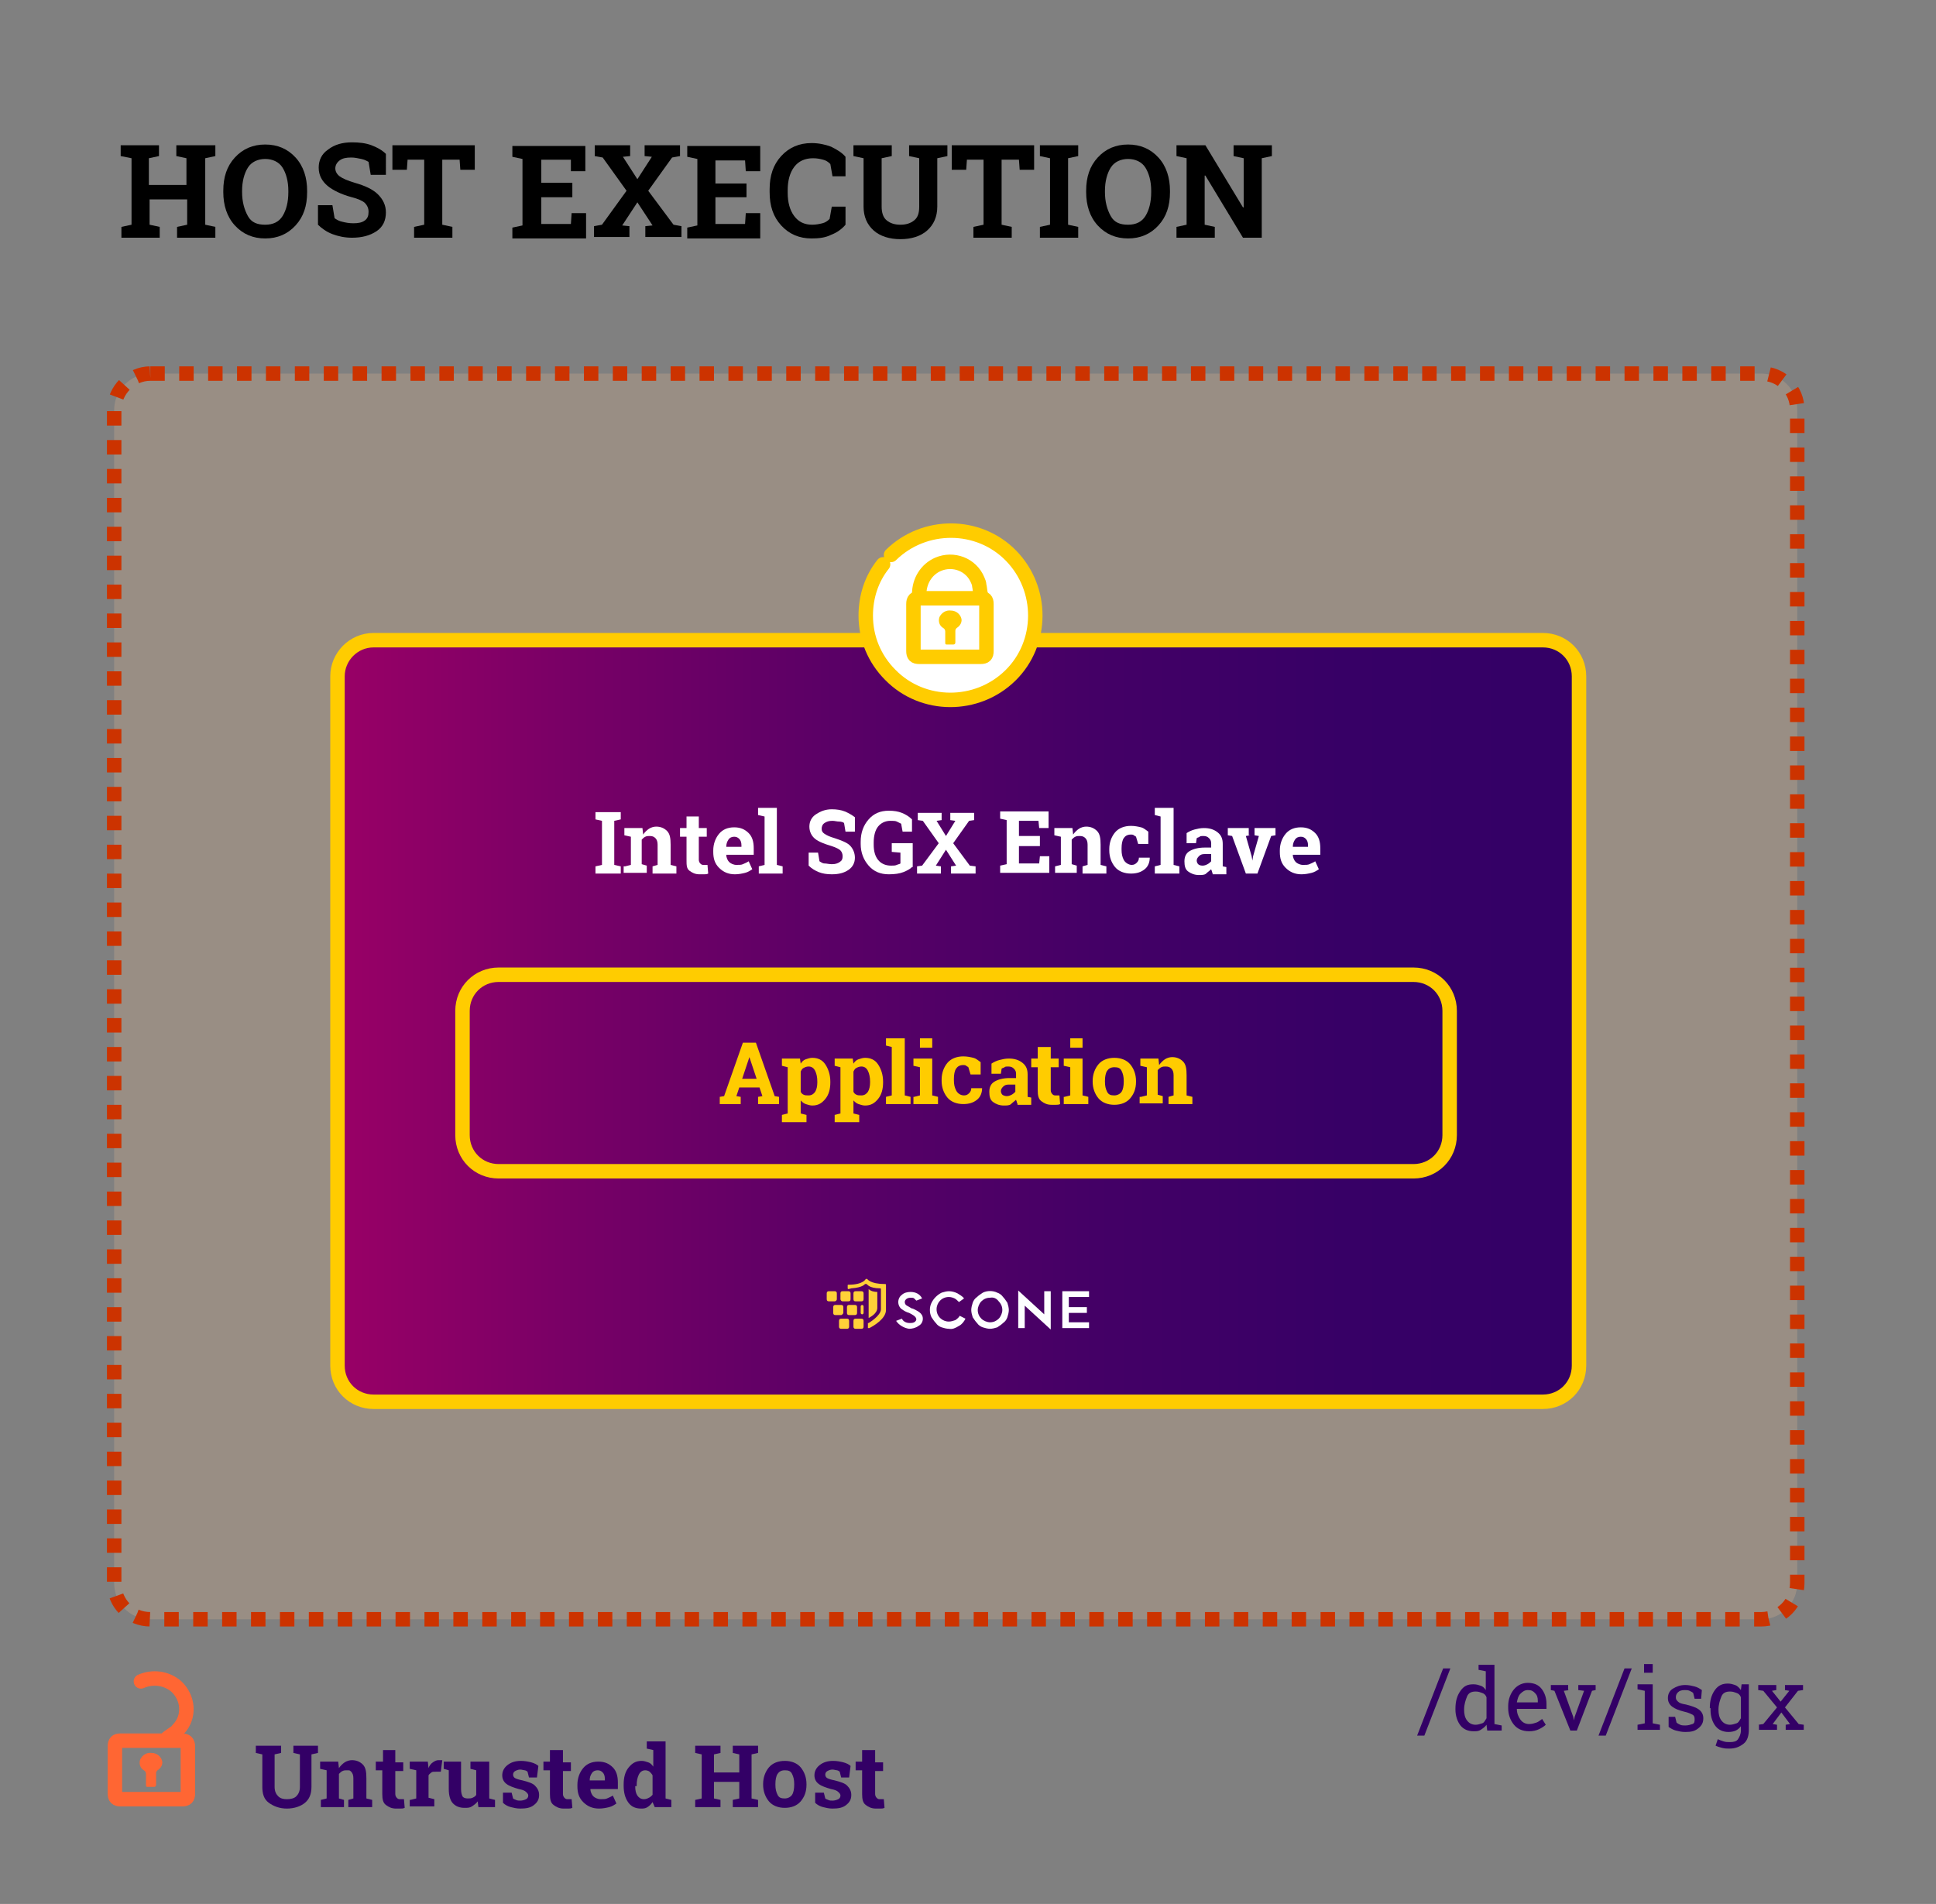 <?xml version="1.0" encoding="utf-8"?>
<!-- Generator: Adobe Illustrator 24.0.0, SVG Export Plug-In . SVG Version: 6.00 Build 0)  -->
<svg version="1.1" id="Ebene_1" xmlns="http://www.w3.org/2000/svg" xmlns:xlink="http://www.w3.org/1999/xlink" x="0px" y="0px"
	 viewBox="0 0 267.9 263.5" style="enable-background:new 0 0 267.9 263.5;" xml:space="preserve">
<rect x="0" y="0" width="267.9" height="263.5" fill="#808080" stroke="none"/>
<style type="text/css">
	.st0{opacity:0.2;fill:#FFCC99;enable-background:new    ;}
	.st1{fill:url(#SVGID_1_);}
	.st2{fill:none;stroke:#FFCC00;stroke-width:2;stroke-miterlimit:10;}
	.st3{fill:none;stroke:#FFCC00;stroke-width:2;stroke-linecap:round;stroke-linejoin:round;}
	.st4{enable-background:new    ;}
	.st5{fill:#FFCC00;}
	.st6{fill:#FFFFFF;stroke:#FFCC00;stroke-width:2;stroke-linecap:round;stroke-linejoin:round;}
	.st7{clip-path:url(#SVGID_3_);}
	.st8{clip-path:url(#SVGID_5_);}
	.st9{fill:#FFD138;}
	.st10{fill:#FDFEFF;}
	.st11{fill:#FFFFFF;}
	.st12{fill:#330066;}
	.st13{fill:none;stroke:#CC3300;stroke-width:2;stroke-miterlimit:10;stroke-dasharray:2,2;}
	.st14{fill:none;stroke:#FF6633;stroke-width:2;stroke-linecap:round;stroke-linejoin:round;}
	.st15{fill:#FF6633;}
</style>
<g id="Ebene_2_1_">
	<path class="st0" d="M20.8,51.7h222.9c2.8,0,5,2.2,5,5v162.4c0,2.8-2.2,5-5,5H20.8c-2.8,0-5-2.2-5-5V56.7
		C15.8,54,18.1,51.7,20.8,51.7z"/>
	
		<linearGradient id="SVGID_1_" gradientUnits="userSpaceOnUse" x1="46.69" y1="122.003" x2="218.48" y2="122.003" gradientTransform="matrix(1 0 0 -1 0 263.323)">
		<stop  offset="0" style="stop-color:#990066"/>
		<stop  offset="0.19" style="stop-color:#780066"/>
		<stop  offset="0.4" style="stop-color:#5A0066"/>
		<stop  offset="0.61" style="stop-color:#440066"/>
		<stop  offset="0.81" style="stop-color:#370066"/>
		<stop  offset="1" style="stop-color:#330066"/>
	</linearGradient>
	<path class="st1" d="M51.7,88.6h161.8c2.8,0,5,2.2,5,5V189c0,2.8-2.2,5-5,5H51.7c-2.8,0-5-2.2-5-5V93.6
		C46.7,90.9,48.9,88.6,51.7,88.6z"/>
	<path class="st2" d="M51.7,88.6h161.8c2.8,0,5,2.2,5,5V189c0,2.8-2.2,5-5,5H51.7c-2.8,0-5-2.2-5-5V93.6
		C46.7,90.9,48.9,88.6,51.7,88.6z"/>
	<path class="st3" d="M69,134.9h126.6c2.8,0,5,2.2,5,5v17.2c0,2.8-2.2,5-5,5H69c-2.8,0-5-2.2-5-5v-17.2
		C64,137.1,66.2,134.9,69,134.9z"/>
	<g class="st4">
		<path class="st5" d="M99.6,151.8l0.6-0.1l2.6-7.4h1.8l2.6,7.4l0.6,0.1v1h-2.9v-1l0.6-0.1l-0.4-1.2h-2.8l-0.4,1.2l0.6,0.1v1h-2.9
			V151.8z M102.7,149.3h2l-1-3h0L102.7,149.3z"/>
		<path class="st5" d="M108.2,147.5v-1h2.5l0.1,0.7c0.2-0.3,0.4-0.5,0.7-0.6s0.6-0.2,0.9-0.2c0.8,0,1.4,0.3,1.8,0.9s0.7,1.4,0.7,2.4
			v0.1c0,0.9-0.2,1.7-0.7,2.3s-1,0.9-1.8,0.9c-0.3,0-0.6-0.1-0.9-0.2s-0.5-0.3-0.7-0.5v1.8l0.8,0.2v1h-3.4v-1l0.8-0.2v-6.4
			L108.2,147.5z M113.1,149.7c0-0.6-0.1-1.1-0.3-1.5s-0.5-0.6-0.9-0.6c-0.3,0-0.5,0.1-0.7,0.2s-0.3,0.3-0.4,0.5v2.8
			c0.1,0.2,0.2,0.3,0.4,0.4s0.4,0.1,0.7,0.1c0.4,0,0.7-0.2,0.9-0.5s0.3-0.8,0.3-1.3V149.7z"/>
	</g>
	<g class="st4">
		<path class="st5" d="M115.5,147.5v-1h2.5l0.1,0.7c0.2-0.3,0.4-0.5,0.7-0.6s0.6-0.2,0.9-0.2c0.8,0,1.4,0.3,1.8,0.9s0.7,1.4,0.7,2.4
			v0.1c0,0.9-0.2,1.7-0.7,2.3s-1,0.9-1.8,0.9c-0.3,0-0.6-0.1-0.9-0.2s-0.5-0.3-0.7-0.5v1.8l0.8,0.2v1h-3.4v-1l0.8-0.2v-6.4
			L115.5,147.5z M120.4,149.7c0-0.6-0.1-1.1-0.3-1.5s-0.5-0.6-0.9-0.6c-0.3,0-0.5,0.1-0.7,0.2s-0.3,0.3-0.4,0.5v2.8
			c0.1,0.2,0.2,0.3,0.4,0.4s0.4,0.1,0.7,0.1c0.4,0,0.7-0.2,0.9-0.5s0.3-0.8,0.3-1.3V149.7z"/>
	</g>
	<g class="st4">
		<path class="st5" d="M122.6,144.7v-1h2.6v7.9l0.8,0.2v1h-3.4v-1l0.8-0.2v-6.7L122.6,144.7z"/>
		<path class="st5" d="M126.5,151.8l0.8-0.2v-3.9l-0.9-0.2v-1h2.6v5.1l0.8,0.2v1h-3.4V151.8z M129,145h-1.7v-1.3h1.7V145z"/>
		<path class="st5" d="M133.4,151.6c0.3,0,0.5-0.1,0.7-0.3s0.3-0.4,0.3-0.7h1.5l0,0c0,0.6-0.2,1.2-0.7,1.6s-1.1,0.6-1.9,0.6
			c-0.9,0-1.7-0.3-2.2-0.9s-0.8-1.4-0.8-2.3v-0.2c0-0.9,0.3-1.7,0.8-2.3s1.3-0.9,2.2-0.9c0.5,0,1,0.1,1.4,0.2s0.7,0.4,1,0.6l0,1.7
			h-1.4l-0.3-1c-0.1-0.1-0.2-0.1-0.3-0.2s-0.3-0.1-0.4-0.1c-0.5,0-0.8,0.2-1,0.5s-0.3,0.8-0.3,1.4v0.2c0,0.6,0.1,1,0.3,1.4
			S132.9,151.6,133.4,151.6z"/>
	</g>
	<g class="st4">
		<path class="st5" d="M140.8,152.8c0-0.1-0.1-0.2-0.1-0.3s-0.1-0.2-0.1-0.3c-0.2,0.2-0.5,0.4-0.7,0.6s-0.6,0.2-1,0.2
			c-0.6,0-1.1-0.2-1.5-0.5s-0.5-0.8-0.5-1.4c0-0.6,0.2-1.1,0.7-1.4s1.2-0.5,2.1-0.5h0.9v-0.6c0-0.3-0.1-0.5-0.3-0.7
			s-0.4-0.3-0.8-0.3c-0.2,0-0.4,0-0.5,0.1s-0.3,0.1-0.4,0.2l-0.1,0.7h-1.3l0-1.4c0.3-0.2,0.7-0.4,1.1-0.5s0.8-0.2,1.3-0.2
			c0.8,0,1.4,0.2,1.9,0.6s0.7,0.9,0.7,1.6v2.6c0,0.1,0,0.2,0,0.3s0,0.2,0,0.2l0.5,0.1v1H140.8z M139.3,151.7c0.3,0,0.5-0.1,0.7-0.2
			s0.4-0.3,0.5-0.4v-1h-0.9c-0.4,0-0.6,0.1-0.8,0.3s-0.3,0.4-0.3,0.6c0,0.2,0.1,0.4,0.2,0.5S139.1,151.7,139.3,151.7z"/>
	</g>
	<g class="st4">
		<path class="st5" d="M145.4,144.9v1.6h1.1v1.2h-1.1v3.2c0,0.2,0.1,0.4,0.2,0.5s0.2,0.2,0.4,0.2c0.1,0,0.2,0,0.3,0s0.2,0,0.3,0
			l0.1,1.2c-0.2,0.1-0.4,0.1-0.6,0.1s-0.4,0-0.6,0c-0.6,0-1-0.2-1.4-0.5s-0.5-0.8-0.5-1.5v-3.2h-0.9v-1.2h0.9v-1.6H145.4z"/>
		<path class="st5" d="M147.3,151.8l0.8-0.2v-3.9l-0.9-0.2v-1h2.6v5.1l0.8,0.2v1h-3.4V151.8z M149.8,145h-1.7v-1.3h1.7V145z"/>
		<path class="st5" d="M151.2,149.6c0-0.9,0.3-1.7,0.8-2.3s1.3-0.9,2.2-0.9c0.9,0,1.7,0.3,2.2,0.9s0.8,1.4,0.8,2.3v0.1
			c0,1-0.3,1.7-0.8,2.3s-1.3,0.9-2.2,0.9c-0.9,0-1.7-0.3-2.2-0.9s-0.8-1.4-0.8-2.3V149.6z M152.9,149.7c0,0.6,0.1,1,0.3,1.4
			s0.5,0.5,1,0.5c0.4,0,0.8-0.2,1-0.5s0.3-0.8,0.3-1.4v-0.1c0-0.6-0.1-1-0.3-1.4s-0.5-0.5-1-0.5s-0.8,0.2-1,0.5s-0.3,0.8-0.3,1.4
			V149.7z"/>
		<path class="st5" d="M157.9,151.8l0.8-0.2v-3.9l-0.9-0.2v-1h2.5l0.1,0.9c0.2-0.3,0.5-0.6,0.8-0.8s0.7-0.3,1-0.3
			c0.6,0,1.1,0.2,1.5,0.6s0.5,1,0.5,1.9v2.8l0.8,0.2v1h-3.3v-1l0.7-0.2v-2.8c0-0.4-0.1-0.7-0.3-0.9s-0.4-0.3-0.8-0.3
			c-0.2,0-0.4,0-0.6,0.1s-0.3,0.2-0.5,0.4v3.4l0.7,0.2v1h-3.2V151.8z"/>
	</g>
	<path class="st6" d="M123.3,76.8c4.6-4.5,12.1-4.5,16.6,0.1s4.5,12.1-0.1,16.6c-4.6,4.5-12.1,4.5-16.6-0.1
		c-2.2-2.2-3.4-5.1-3.4-8.2c0-2.6,0.8-5.1,2.4-7.1"/>
	<path class="st3" d="M131.5,90.9h-4.3c-0.6,0-0.8-0.2-0.8-0.8v-6.5c0-0.6,0.2-0.8,0.8-0.8h8.5c0.6,0,0.8,0.2,0.8,0.8v6.5
		c0,0.6-0.2,0.8-0.8,0.8C134.3,90.9,132.9,90.9,131.5,90.9z"/>
	<path class="st3" d="M127.2,82.2c0-1.8,1-3.4,2.6-4.1c2.1-0.9,4.6,0,5.5,2.2c0.1,0.2,0.2,0.5,0.2,0.7c0.1,0.4,0.1,0.8,0.2,1.2"/>
	<path class="st5" d="M130.8,88.1L130.8,88.1V89c0,0.2,0.1,0.2,0.3,0.2h0.8c0.2,0,0.3-0.1,0.3-0.3v-1.6c0-0.2,0.1-0.3,0.2-0.4
		c0.5-0.3,0.8-0.9,0.6-1.4c-0.2-0.6-0.8-1-1.4-1c-0.7-0.1-1.3,0.3-1.6,0.9c-0.2,0.6,0,1.2,0.5,1.5c0.2,0.1,0.3,0.3,0.3,0.5
		C130.8,87.6,130.8,87.9,130.8,88.1z"/>
	<g id="Scone_logo_white">
		<g>
			<defs>
				<rect id="SVGID_2_" x="114.4" y="176.9" width="36.3" height="7.1"/>
			</defs>
			<clipPath id="SVGID_3_">
				<use xlink:href="#SVGID_2_"  style="overflow:visible;"/>
			</clipPath>
			<g class="st7">
				<g>
					<defs>
						<rect id="SVGID_4_" x="114.4" y="176.9" width="36.3" height="7.1"/>
					</defs>
					<clipPath id="SVGID_5_">
						<use xlink:href="#SVGID_4_"  style="overflow:visible;"/>
					</clipPath>
					<g class="st8">
						<path class="st9" d="M119.2,178.7h-0.8c-0.2,0-0.3,0.1-0.3,0.3v0.8c0,0.2,0.1,0.3,0.3,0.3h0.8c0.2,0,0.3-0.1,0.3-0.3V179
							C119.5,178.8,119.4,178.7,119.2,178.7 M116.6,180.1h0.8c0.2,0,0.3-0.1,0.3-0.3V179c0-0.2-0.1-0.3-0.3-0.3h-0.8
							c-0.2,0-0.3,0.1-0.3,0.3v0.8C116.3,179.9,116.4,180.1,116.6,180.1 M115.8,179.8V179c0-0.2-0.1-0.3-0.3-0.3c0,0,0,0,0,0h-0.8
							c-0.2,0-0.3,0.1-0.3,0.3v0.8c0,0.2,0.1,0.3,0.3,0.3h0.8C115.6,180.1,115.8,180,115.8,179.8
							C115.8,179.8,115.8,179.8,115.8,179.8 M119.3,180.6c-0.1,0-0.2,0.1-0.2,0.2v0.9c0,0.1,0.1,0.2,0.2,0.2c0.1,0,0.2-0.1,0.2-0.2
							v-0.9C119.5,180.7,119.4,180.6,119.3,180.6C119.3,180.6,119.3,180.6,119.3,180.6 M117.2,180.9v0.8c0,0.2,0.1,0.3,0.3,0.3h0.8
							c0.2,0,0.3-0.1,0.3-0.3c0,0,0,0,0,0v-0.8c0-0.2-0.1-0.3-0.3-0.3c0,0,0,0,0,0h-0.8C117.3,180.6,117.2,180.7,117.2,180.9
							 M116.7,181.7v-0.8c0-0.2-0.1-0.3-0.3-0.3h-0.8c-0.2,0-0.3,0.1-0.3,0.3v0.8c0,0.2,0.1,0.3,0.3,0.3h0.8
							C116.5,182,116.7,181.8,116.7,181.7 M119.2,182.5h-0.8c-0.2,0-0.3,0.1-0.3,0.3v0.8c0,0.2,0.1,0.3,0.3,0.3h0.8
							c0.2,0,0.3-0.1,0.3-0.3v-0.8C119.5,182.6,119.4,182.5,119.2,182.5 M117.2,182.5h-0.8c-0.2,0-0.3,0.1-0.3,0.3v0.8
							c0,0.2,0.1,0.3,0.3,0.3h0.8c0.2,0,0.3-0.1,0.3-0.3v-0.8C117.5,182.6,117.4,182.5,117.2,182.5"/>
						<path class="st9" d="M120.2,178.4c0.3,0.3,0.8,0.4,1.2,0.4c0,0,0,0,0,0.1v2.1c0,0.8-1,1.3-1.2,1.4l0,0L120.2,178.4
							L120.2,178.4"/>
						<path class="st9" d="M117.8,178.3c1.6-0.1,1.9-0.6,1.9-0.6c0,0,0.1,0,0.1,0c0,0,0,0,0.1,0s0.3,0.6,1.9,0.6c0,0,0.1,0,0.1,0.1
							v2.8c0,0.9-1.7,1.9-1.7,1.9l-0.1,0v0.7c0,0,0.1,0,0.2,0c0.6-0.3,2.3-1.3,2.3-2.5v-3.5c0-0.1-0.1-0.1-0.2-0.1
							c-2,0-2.4-0.7-2.4-0.7s-0.1,0-0.1,0s-0.1,0-0.1,0s-0.3,0.8-2.4,0.8c-0.1,0-0.1,0-0.1,0.1v0.4c0,0,0,0.1,0.1,0.1
							S117.8,178.3,117.8,178.3"/>
						<path class="st10" d="M124,182.8l0.8-0.3c0.2,0.4,0.6,0.6,1.1,0.6c0.2,0,0.4,0,0.6-0.1c0.2-0.1,0.3-0.3,0.3-0.4
							c0-0.4-0.6-0.7-1-0.9l0,0c-0.4-0.1-0.7-0.3-1-0.5c-0.3-0.2-0.5-0.6-0.5-1c0-0.4,0.2-0.8,0.5-1c0.3-0.3,0.8-0.4,1.2-0.4
							c0.7,0,1.3,0.3,1.6,0.9l-0.8,0.3c-0.1-0.1-0.2-0.2-0.3-0.3c-0.1-0.1-0.3-0.1-0.5-0.1c-0.5,0-0.8,0.3-0.8,0.6
							c0,0.2,0.1,0.4,0.3,0.5c0.2,0.1,0.5,0.3,0.7,0.4h0.1c0.6,0.3,1.4,0.6,1.4,1.4c0,0.4-0.2,0.8-0.6,1c-0.4,0.3-0.9,0.4-1.3,0.4
							C125.1,183.8,124.4,183.4,124,182.8"/>
						<path class="st10" d="M131.3,183.9c-0.3,0-0.7-0.1-1-0.2c-0.3-0.1-0.6-0.3-0.8-0.6c-0.2-0.2-0.4-0.5-0.6-0.8
							c-0.3-0.6-0.3-1.4,0-2c0.3-0.6,0.8-1.1,1.4-1.4c0.3-0.1,0.7-0.2,1-0.2c0.4,0,0.8,0.1,1.2,0.3c0.3,0.2,0.7,0.4,0.9,0.7
							l-0.7,0.5c-0.2-0.2-0.4-0.4-0.6-0.5c-0.2-0.1-0.5-0.2-0.8-0.2c-1,0-1.7,0.8-1.7,1.7c0,1,0.8,1.7,1.7,1.7
							c0.3,0,0.6-0.1,0.9-0.2c0.3-0.2,0.5-0.4,0.6-0.6l0.8,0.4c-0.2,0.4-0.5,0.8-0.9,1C132.2,183.8,131.8,184,131.3,183.9"/>
						<path class="st10" d="M137,183.9c-0.3,0-0.7-0.1-1-0.2c-0.3-0.1-0.6-0.3-0.8-0.6c-0.2-0.2-0.4-0.5-0.6-0.8
							c-0.1-0.3-0.2-0.7-0.2-1c0-0.3,0.1-0.7,0.2-1c0.1-0.3,0.3-0.6,0.6-0.8c0.2-0.2,0.5-0.4,0.8-0.6c0.6-0.3,1.4-0.3,2,0
							c0.3,0.1,0.6,0.3,0.8,0.6c0.2,0.2,0.4,0.5,0.6,0.8c0.1,0.3,0.2,0.7,0.2,1c0,0.3-0.1,0.7-0.2,1c-0.1,0.3-0.3,0.6-0.6,0.8
							c-0.2,0.2-0.5,0.4-0.8,0.6C137.7,183.8,137.3,183.9,137,183.9 M137,179.6c-0.5,0-0.9,0.2-1.2,0.5c-0.3,0.3-0.5,0.8-0.5,1.2
							c0,0.5,0.2,0.9,0.5,1.2c0.3,0.3,0.8,0.5,1.2,0.5c0.5,0,0.9-0.2,1.2-0.5c0.3-0.3,0.5-0.8,0.5-1.2c0-0.5-0.2-0.9-0.5-1.2
							C137.9,179.7,137.5,179.5,137,179.6"/>
						<polygon class="st10" points="145.4,178.7 145.4,184 141.8,180.7 141.8,183.8 140.9,183.8 140.9,178.6 144.5,181.9 
							144.5,178.7 						"/>
						<polygon class="st10" points="147.9,179.5 147.9,180.9 150.4,180.9 150.4,181.7 147.9,181.7 147.9,183 150.8,183 150.8,183.8 
							147,183.8 147,178.7 150.8,178.7 150.8,179.5 147.9,179.5 						"/>
					</g>
				</g>
			</g>
		</g>
	</g>
	<g class="st4">
		<path class="st11" d="M82.4,113.4v-1h3.5v1l-0.9,0.2v6.1l0.9,0.2v1h-3.5v-1l0.9-0.2v-6.1L82.4,113.4z"/>
		<path class="st11" d="M86.5,119.9l0.8-0.2v-3.9l-0.9-0.2v-1h2.5l0.1,0.9c0.2-0.3,0.5-0.6,0.8-0.8s0.7-0.3,1-0.3
			c0.6,0,1.1,0.2,1.5,0.6s0.5,1,0.5,1.9v2.8l0.8,0.2v1h-3.3v-1l0.7-0.2v-2.8c0-0.4-0.1-0.7-0.3-0.9s-0.4-0.3-0.8-0.3
			c-0.2,0-0.4,0-0.6,0.1s-0.3,0.2-0.5,0.4v3.4l0.7,0.2v1h-3.2V119.9z"/>
		<path class="st11" d="M96.7,113v1.6h1.1v1.2h-1.1v3.2c0,0.2,0.1,0.4,0.2,0.5s0.2,0.2,0.4,0.2c0.1,0,0.2,0,0.3,0s0.2,0,0.3,0
			l0.1,1.2c-0.2,0.1-0.4,0.1-0.6,0.1s-0.4,0-0.6,0c-0.6,0-1-0.2-1.4-0.5S95,119.7,95,119v-3.2h-0.9v-1.2H95V113H96.7z"/>
		<path class="st11" d="M101.7,121c-0.9,0-1.6-0.3-2.2-0.9s-0.8-1.3-0.8-2.2v-0.2c0-0.9,0.3-1.7,0.8-2.3s1.2-0.9,2.1-0.9
			c0.9,0,1.5,0.3,2,0.8s0.7,1.2,0.7,2.1v0.9h-3.8l0,0c0,0.4,0.2,0.8,0.4,1s0.6,0.4,1,0.4c0.4,0,0.7,0,0.9-0.1s0.5-0.2,0.8-0.4
			l0.5,1.1c-0.3,0.2-0.6,0.4-1,0.5S102.2,121,101.7,121z M101.6,115.8c-0.3,0-0.6,0.1-0.8,0.4s-0.3,0.6-0.3,1l0,0h2.1V117
			c0-0.4-0.1-0.7-0.3-0.9S101.9,115.8,101.6,115.8z"/>
		<path class="st11" d="M104.9,112.8v-1h2.6v7.9l0.8,0.2v1H105v-1l0.8-0.2V113L104.9,112.8z"/>
		<path class="st11" d="M118.3,115.1H117l-0.2-1.2c-0.1-0.1-0.4-0.2-0.7-0.2s-0.6-0.1-0.9-0.1c-0.5,0-0.8,0.1-1.1,0.3
			s-0.4,0.5-0.4,0.8c0,0.3,0.1,0.5,0.4,0.7s0.7,0.4,1.4,0.6c0.9,0.3,1.7,0.6,2.1,1s0.7,1,0.7,1.7c0,0.7-0.3,1.3-0.9,1.7
			s-1.3,0.6-2.3,0.6c-0.7,0-1.3-0.1-1.8-0.3s-1-0.5-1.4-0.9V118h1.3l0.2,1.2c0.2,0.1,0.4,0.3,0.7,0.3s0.6,0.1,1,0.1
			c0.5,0,0.8-0.1,1.1-0.3s0.4-0.4,0.4-0.8c0-0.3-0.1-0.6-0.3-0.8s-0.6-0.4-1.2-0.6c-1-0.3-1.8-0.6-2.3-1s-0.8-1-0.8-1.7
			c0-0.7,0.3-1.3,0.9-1.7s1.3-0.7,2.2-0.7c0.7,0,1.3,0.1,1.8,0.3s1,0.5,1.4,0.8V115.1z"/>
		<path class="st11" d="M126.2,120c-0.3,0.3-0.7,0.5-1.2,0.7s-1.2,0.3-2,0.3c-1.2,0-2.1-0.4-2.8-1.2s-1.1-1.8-1.1-3v-0.3
			c0-1.3,0.4-2.3,1.1-3.1s1.6-1.2,2.8-1.2c0.7,0,1.3,0.1,1.8,0.3s1,0.5,1.4,0.9v1.7h-1.3l-0.2-1.1c-0.2-0.1-0.4-0.2-0.6-0.3
			s-0.5-0.1-0.9-0.1c-0.7,0-1.3,0.3-1.7,0.8s-0.6,1.3-0.6,2.2v0.3c0,0.9,0.2,1.6,0.6,2.1s1,0.8,1.8,0.8c0.3,0,0.6,0,0.8-0.1
			s0.4-0.1,0.5-0.2V118l-1.2-0.1v-1.2h2.9V120z"/>
		<path class="st11" d="M126.9,119.9l0.7-0.1l2.3-3.1l-2.2-3.1l-0.7-0.1v-1h3.3v1l-0.7,0.1l1.3,2.1l1.3-2.1l-0.7-0.1v-1h3.3v1
			l-0.7,0.1l-2.2,3.1l2.3,3.1l0.8,0.1v1h-3.4v-1l0.7-0.1l-1.4-2.2l-1.4,2.2l0.7,0.1v1h-3.3V119.9z"/>
		<path class="st11" d="M143.9,117.1H141v2.4h2.8l0.1-1h1.3v2.3h-6.8v-1l0.9-0.2v-6.1l-0.9-0.2v-1h0.9h5.8v2.3h-1.3l-0.1-1H141v2.1
			h2.9V117.1z"/>
	</g>
	<g class="st4">
		<path class="st11" d="M146,119.9l0.8-0.2v-3.9l-0.9-0.2v-1h2.5l0.1,0.9c0.2-0.3,0.5-0.6,0.8-0.8s0.7-0.3,1-0.3
			c0.6,0,1.1,0.2,1.5,0.6s0.5,1,0.5,1.9v2.8l0.8,0.2v1h-3.3v-1l0.7-0.2v-2.8c0-0.4-0.1-0.7-0.3-0.9s-0.4-0.3-0.8-0.3
			c-0.2,0-0.4,0-0.6,0.1s-0.3,0.2-0.5,0.4v3.4l0.7,0.2v1H146V119.9z"/>
	</g>
	<g class="st4">
		<path class="st11" d="M156.6,119.7c0.3,0,0.5-0.1,0.7-0.3s0.3-0.4,0.3-0.7h1.5l0,0c0,0.6-0.2,1.2-0.7,1.6s-1.1,0.6-1.9,0.6
			c-0.9,0-1.7-0.3-2.2-0.9s-0.8-1.4-0.8-2.3v-0.2c0-0.9,0.3-1.7,0.8-2.3s1.3-0.9,2.2-0.9c0.5,0,1,0.1,1.4,0.2s0.7,0.4,1,0.6l0,1.7
			h-1.4l-0.3-1c-0.1-0.1-0.2-0.1-0.3-0.2s-0.3-0.1-0.4-0.1c-0.5,0-0.8,0.2-1,0.5s-0.3,0.8-0.3,1.4v0.2c0,0.6,0.1,1,0.3,1.4
			S156.2,119.7,156.6,119.7z"/>
		<path class="st11" d="M159.8,112.8v-1h2.6v7.9l0.8,0.2v1h-3.4v-1l0.8-0.2V113L159.8,112.8z"/>
	</g>
	<g class="st4">
		<path class="st11" d="M167.8,120.9c0-0.1-0.1-0.2-0.1-0.3s-0.1-0.2-0.1-0.3c-0.2,0.2-0.5,0.4-0.7,0.6s-0.6,0.2-1,0.2
			c-0.6,0-1.1-0.2-1.5-0.5s-0.5-0.8-0.5-1.4c0-0.6,0.2-1.1,0.7-1.4s1.2-0.5,2.1-0.5h0.9v-0.6c0-0.3-0.1-0.5-0.3-0.7
			s-0.4-0.3-0.8-0.3c-0.2,0-0.4,0-0.5,0.1s-0.3,0.1-0.4,0.2l-0.1,0.7h-1.3l0-1.4c0.3-0.2,0.7-0.4,1.1-0.5s0.8-0.2,1.3-0.2
			c0.8,0,1.4,0.2,1.9,0.6s0.7,0.9,0.7,1.6v2.6c0,0.1,0,0.2,0,0.3s0,0.2,0,0.2l0.5,0.1v1H167.8z M166.4,119.8c0.3,0,0.5-0.1,0.7-0.2
			s0.4-0.3,0.5-0.4v-1h-0.9c-0.4,0-0.6,0.1-0.8,0.3s-0.3,0.4-0.3,0.6c0,0.2,0.1,0.4,0.2,0.5S166.1,119.8,166.4,119.8z"/>
	</g>
	<g class="st4">
		<path class="st11" d="M173,115.6l-0.6,0.1l0.8,2.8l0.1,0.6h0l0.1-0.6l0.8-2.8l-0.6-0.1v-1h2.9v1l-0.6,0.1l-1.9,5.2h-1.6l-1.9-5.2
			l-0.6-0.1v-1h2.9V115.6z"/>
	</g>
	<g class="st4">
		<path class="st11" d="M180.1,121c-0.9,0-1.6-0.3-2.2-0.9s-0.8-1.3-0.8-2.2v-0.2c0-0.9,0.3-1.7,0.8-2.3s1.2-0.9,2.1-0.9
			c0.9,0,1.5,0.3,2,0.8s0.7,1.2,0.7,2.1v0.9h-3.8l0,0c0,0.4,0.2,0.8,0.4,1s0.6,0.4,1,0.4c0.4,0,0.7,0,0.9-0.1s0.5-0.2,0.8-0.4
			l0.5,1.1c-0.3,0.2-0.6,0.4-1,0.5S180.6,121,180.1,121z M180,115.8c-0.3,0-0.6,0.1-0.8,0.4s-0.3,0.6-0.3,1l0,0h2.1V117
			c0-0.4-0.1-0.7-0.3-0.9S180.3,115.8,180,115.8z"/>
	</g>
	<g class="st4">
		<path class="st12" d="M197.1,240.2h-1l3.6-9.3h1L197.1,240.2z"/>
		<path class="st12" d="M205.7,238.7c-0.2,0.3-0.5,0.5-0.8,0.7s-0.6,0.2-1,0.2c-0.8,0-1.4-0.3-1.8-0.8s-0.7-1.3-0.7-2.2v-0.1
			c0-1,0.2-1.8,0.7-2.5s1-0.9,1.8-0.9c0.4,0,0.7,0.1,1,0.2s0.5,0.3,0.7,0.6v-2.6l-1-0.2v-0.7h1h1.2v8.2l1,0.2v0.7h-2L205.7,238.7z
			 M202.6,236.6c0,0.6,0.1,1.1,0.4,1.5s0.7,0.6,1.2,0.6c0.3,0,0.6-0.1,0.9-0.2s0.4-0.4,0.6-0.7v-2.9c-0.1-0.3-0.3-0.5-0.6-0.6
			s-0.5-0.2-0.9-0.2c-0.6,0-1,0.2-1.2,0.7s-0.4,1.1-0.4,1.8V236.6z"/>
	</g>
	<g class="st4">
		<path class="st12" d="M211.6,239.6c-0.9,0-1.6-0.3-2.1-0.9s-0.8-1.4-0.8-2.3v-0.3c0-0.9,0.3-1.7,0.8-2.3s1.2-0.9,1.9-0.9
			c0.9,0,1.5,0.3,1.9,0.8s0.7,1.2,0.7,2.1v0.7h-4.1l0,0c0,0.6,0.2,1.1,0.5,1.5s0.7,0.6,1.2,0.6c0.4,0,0.7-0.1,1-0.2s0.5-0.3,0.8-0.5
			l0.5,0.8c-0.2,0.2-0.5,0.4-0.9,0.6S212.1,239.6,211.6,239.6z M211.4,233.9c-0.4,0-0.7,0.2-1,0.5s-0.4,0.7-0.5,1.2l0,0h2.9v-0.2
			c0-0.5-0.1-0.8-0.4-1.1S211.9,233.9,211.4,233.9z"/>
	</g>
	<g class="st4">
		<path class="st12" d="M217.2,233.9l-0.8,0.1l1.3,3.6l0.1,0.5h0l0.1-0.5l1.3-3.6l-0.8-0.1v-0.7h2.4v0.7l-0.5,0.1l-2.1,5.5h-0.9
			l-2.2-5.5l-0.5-0.1v-0.7h2.4V233.9z"/>
		<path class="st12" d="M222.2,240.2h-1l3.6-9.3h1L222.2,240.2z"/>
		<path class="st12" d="M226.6,238.7l1-0.2V234l-1-0.2v-0.7h2.1v5.4l1,0.2v0.7h-3.1V238.7z M228.7,231.5h-1.2v-1.2h1.2V231.5z"/>
		<path class="st12" d="M235.4,235.1h-0.9l-0.2-0.8c-0.1-0.1-0.3-0.2-0.5-0.3s-0.5-0.1-0.7-0.1c-0.4,0-0.7,0.1-0.9,0.3
			s-0.3,0.4-0.3,0.7c0,0.3,0.1,0.4,0.3,0.6s0.5,0.3,1.1,0.4c0.8,0.2,1.4,0.4,1.8,0.7s0.6,0.7,0.6,1.2c0,0.6-0.2,1-0.7,1.4
			s-1,0.5-1.8,0.5c-0.5,0-0.9-0.1-1.3-0.2s-0.7-0.3-1-0.5l0-1.4h0.9l0.2,0.8c0.1,0.1,0.3,0.2,0.5,0.3s0.5,0.1,0.7,0.1
			c0.4,0,0.7-0.1,1-0.2s0.3-0.4,0.3-0.7c0-0.3-0.1-0.5-0.3-0.6s-0.6-0.3-1.1-0.4c-0.8-0.2-1.3-0.4-1.7-0.7s-0.6-0.7-0.6-1.2
			c0-0.5,0.2-1,0.7-1.3s1-0.5,1.7-0.5c0.5,0,0.9,0.1,1.3,0.2s0.7,0.3,1,0.5L235.4,235.1z"/>
		<path class="st12" d="M236.6,236.4c0-1,0.2-1.8,0.7-2.5s1.1-0.9,1.8-0.9c0.4,0,0.7,0.1,1,0.2s0.6,0.4,0.8,0.7l0.1-0.8h1v6.3
			c0,0.8-0.2,1.5-0.7,1.9s-1.1,0.7-2,0.7c-0.3,0-0.6,0-1-0.1s-0.7-0.2-0.9-0.3l0.3-0.9c0.2,0.1,0.5,0.2,0.8,0.3s0.6,0.1,0.9,0.1
			c0.5,0,0.9-0.1,1.1-0.4s0.4-0.7,0.4-1.2v-0.6c-0.2,0.3-0.5,0.5-0.7,0.6s-0.6,0.2-1,0.2c-0.8,0-1.4-0.3-1.8-0.8s-0.7-1.3-0.7-2.2
			V236.4z M237.8,236.6c0,0.6,0.1,1.1,0.4,1.5s0.7,0.6,1.2,0.6c0.3,0,0.6-0.1,0.9-0.2s0.4-0.4,0.6-0.7v-2.9
			c-0.1-0.3-0.3-0.5-0.6-0.6s-0.5-0.2-0.9-0.2c-0.6,0-1,0.2-1.2,0.7s-0.4,1.1-0.4,1.8V236.6z"/>
		<path class="st12" d="M243.3,238.7l0.7-0.1l1.9-2.3L244,234l-0.7-0.1v-0.7h2.5v0.7l-0.6,0.1l1.2,1.5l1.2-1.5l-0.6-0.1v-0.7h2.5
			v0.7l-0.7,0.1l-1.8,2.3l1.9,2.3l0.7,0.1v0.7h-2.5v-0.7l0.6-0.1l-1.2-1.6l-1.2,1.6l0.6,0.1v0.7h-2.5V238.7z"/>
	</g>
	<g class="st4">
		<path d="M16.7,21.6v-1.5H22v1.5l-1.4,0.3v3.7h5.2v-3.7l-1.4-0.3v-1.5h1.4h2.6h1.4v1.5l-1.4,0.3v9.2l1.4,0.3v1.5h-5.3v-1.5l1.4-0.3
			v-3.5h-5.2v3.5l1.4,0.3v1.5h-5.3v-1.5l1.4-0.3v-9.2L16.7,21.6z"/>
		<path d="M42.5,26.6c0,1.9-0.5,3.4-1.6,4.6s-2.5,1.8-4.2,1.8c-1.7,0-3.1-0.6-4.2-1.8s-1.6-2.8-1.6-4.6v-0.2c0-1.9,0.5-3.4,1.6-4.6
			s2.5-1.8,4.2-1.8c1.7,0,3.1,0.6,4.2,1.8s1.6,2.8,1.6,4.6V26.6z M39.9,26.4c0-1.3-0.3-2.4-0.8-3.2s-1.4-1.2-2.4-1.2
			s-1.9,0.4-2.4,1.2s-0.8,1.9-0.8,3.2v0.2c0,1.3,0.3,2.4,0.8,3.3s1.3,1.2,2.4,1.2c1.1,0,1.9-0.4,2.4-1.2s0.8-1.9,0.8-3.3V26.4z"/>
		<path d="M53.2,24.2h-1.9L51,22.4c-0.2-0.1-0.5-0.3-1-0.4s-0.9-0.2-1.4-0.2c-0.7,0-1.2,0.1-1.6,0.4s-0.6,0.7-0.6,1.1
			c0,0.4,0.2,0.8,0.6,1.1s1.1,0.6,2.1,0.9c1.4,0.4,2.5,0.9,3.2,1.6s1.1,1.5,1.1,2.5c0,1.1-0.4,2-1.3,2.6s-2,0.9-3.4,0.9
			c-1,0-1.9-0.2-2.7-0.5s-1.5-0.8-2-1.3v-2.7h2l0.3,1.8c0.3,0.2,0.6,0.4,1.1,0.5c0.4,0.1,0.9,0.2,1.5,0.2c0.7,0,1.2-0.1,1.6-0.4
			s0.5-0.7,0.5-1.2c0-0.5-0.2-0.9-0.5-1.2s-1-0.6-1.8-0.8c-1.5-0.4-2.7-1-3.4-1.6s-1.2-1.4-1.2-2.5c0-1,0.4-1.9,1.3-2.5
			c0.9-0.7,2-1,3.3-1c1,0,1.9,0.1,2.7,0.4s1.5,0.7,2,1.2V24.2z"/>
		<path d="M65.7,20.1v3.4h-2l-0.1-1.4h-2.4v9l1.4,0.3v1.5h-5.3v-1.5l1.4-0.3v-9h-2.3l-0.1,1.4h-2v-3.4H65.7z"/>
		<path d="M79.2,27.3h-4.3v3.7H79l0.1-1.5h2v3.5H70.9v-1.5l1.4-0.3v-9.2l-1.4-0.3v-1.5h1.4H81v3.5h-2L79,22.1h-4.1v3.2h4.3V27.3z"/>
		<path d="M82.2,31.3l1.1-0.2l3.4-4.7l-3.3-4.6l-1.1-0.2v-1.5h4.9v1.5l-1,0.1l2,3.1l2-3.1l-1-0.1v-1.5h4.9v1.5L93,21.8l-3.3,4.6
			l3.5,4.7l1.1,0.2v1.5h-5v-1.5l1-0.1L88.2,28l-2.1,3.2l1,0.1v1.5h-4.9V31.3z"/>
		<path d="M103.3,27.3H99v3.7h4.1l0.1-1.5h2v3.5H95.1v-1.5l1.4-0.3v-9.2l-1.4-0.3v-1.5h1.4h8.7v3.5h-2l-0.1-1.5H99v3.2h4.3V27.3z"/>
		<path d="M117.1,24.4h-1.9l-0.3-1.7c-0.3-0.3-0.6-0.5-1-0.6s-0.8-0.2-1.4-0.2c-1.1,0-2,0.4-2.6,1.2s-0.9,1.9-0.9,3.2v0.4
			c0,1.3,0.3,2.4,0.9,3.2s1.4,1.2,2.5,1.2c0.5,0,1-0.1,1.4-0.2s0.7-0.3,1-0.6l0.3-1.7h1.9v2.5c-0.5,0.6-1.2,1.1-2,1.4
			c-0.8,0.4-1.7,0.5-2.7,0.5c-1.7,0-3.1-0.6-4.2-1.8s-1.6-2.7-1.6-4.6v-0.4c0-1.9,0.5-3.4,1.6-4.6s2.5-1.8,4.2-1.8
			c1,0,1.9,0.2,2.7,0.5c0.8,0.4,1.5,0.8,2,1.4V24.4z"/>
		<path d="M123.4,20.1v1.5l-1.4,0.3v6.7c0,0.8,0.2,1.5,0.7,1.9s1.1,0.6,1.9,0.6c0.8,0,1.4-0.2,1.9-0.6s0.7-1,0.7-1.9v-6.7l-1.4-0.3
			v-1.5h5.3v1.5l-1.4,0.3v6.7c0,1.4-0.5,2.5-1.4,3.3s-2.2,1.2-3.7,1.2c-1.5,0-2.8-0.4-3.7-1.2s-1.4-1.9-1.4-3.3v-6.7l-1.4-0.3v-1.5
			h1.4h2.6H123.4z"/>
		<path d="M143.1,20.1v3.4h-2l-0.1-1.4h-2.4v9l1.4,0.3v1.5h-5.3v-1.5l1.4-0.3v-9h-2.3l-0.1,1.4h-2v-3.4H143.1z"/>
		<path d="M143.9,21.6v-1.5h5.3v1.5l-1.4,0.3v9.2l1.4,0.3v1.5h-5.3v-1.5l1.4-0.3v-9.2L143.9,21.6z"/>
		<path d="M161.9,26.6c0,1.9-0.5,3.4-1.6,4.6s-2.5,1.8-4.2,1.8c-1.7,0-3.1-0.6-4.2-1.8s-1.6-2.8-1.6-4.6v-0.2c0-1.9,0.5-3.4,1.6-4.6
			s2.5-1.8,4.2-1.8c1.7,0,3.1,0.6,4.2,1.8s1.6,2.8,1.6,4.6V26.6z M159.3,26.4c0-1.3-0.3-2.4-0.8-3.2s-1.4-1.2-2.4-1.2
			s-1.9,0.4-2.4,1.2s-0.8,1.9-0.8,3.2v0.2c0,1.3,0.3,2.4,0.8,3.3s1.3,1.2,2.4,1.2c1.1,0,1.9-0.4,2.4-1.2s0.8-1.9,0.8-3.3V26.4z"/>
		<path d="M176,20.1v1.5l-1.4,0.3v11h-2.6l-5.2-8.6l-0.1,0v6.8l1.4,0.3v1.5h-5.3v-1.5l1.4-0.3v-9.2l-1.4-0.3v-1.5h1.4h2.6l5.2,8.6
			l0.1,0v-6.8l-1.4-0.3v-1.5h3.9H176z"/>
	</g>
	<path class="st13" d="M20.8,51.7h222.9c2.8,0,5,2.2,5,5v162.4c0,2.8-2.2,5-5,5H20.8c-2.8,0-5-2.2-5-5V56.7
		C15.8,54,18.1,51.7,20.8,51.7z"/>
	<g class="st4">
		<path class="st12" d="M38.9,241.6v1l-0.9,0.2v4.5c0,0.6,0.2,1,0.5,1.3s0.7,0.4,1.2,0.4c0.5,0,1-0.1,1.3-0.4s0.5-0.7,0.5-1.3v-4.5
			l-0.9-0.2v-1H44v1l-0.9,0.2v4.5c0,1-0.3,1.7-0.9,2.2s-1.5,0.8-2.5,0.8c-1,0-1.8-0.3-2.5-0.8s-0.9-1.3-0.9-2.2v-4.5l-0.9-0.2v-1
			h0.9h1.7H38.9z"/>
		<path class="st12" d="M44.4,249.1l0.8-0.2V245l-0.9-0.2v-1h2.5l0.1,0.9c0.2-0.3,0.5-0.6,0.8-0.8s0.7-0.3,1-0.3
			c0.6,0,1.1,0.2,1.5,0.6s0.5,1,0.5,1.9v2.8l0.8,0.2v1h-3.3v-1l0.7-0.2v-2.8c0-0.4-0.1-0.7-0.3-0.9S48.4,245,48,245
			c-0.2,0-0.4,0-0.6,0.1s-0.3,0.2-0.5,0.4v3.4l0.7,0.2v1h-3.2V249.1z"/>
		<path class="st12" d="M54.7,242.3v1.6h1.1v1.2h-1.1v3.2c0,0.2,0.1,0.4,0.2,0.5s0.2,0.2,0.4,0.2c0.1,0,0.2,0,0.3,0s0.2,0,0.3,0
			l0.1,1.2c-0.2,0.1-0.4,0.1-0.6,0.1s-0.4,0-0.6,0c-0.6,0-1-0.2-1.4-0.5s-0.5-0.8-0.5-1.5V245H52v-1.2H53v-1.6H54.7z"/>
		<path class="st12" d="M56.8,249.1l0.8-0.2V245l-0.9-0.2v-1h2.5l0.1,0.9c0.1-0.3,0.3-0.6,0.6-0.8s0.5-0.3,0.8-0.3
			c0.1,0,0.2,0,0.3,0s0.2,0,0.2,0l-0.2,1.6l-0.7,0c-0.3,0-0.5,0-0.6,0.1s-0.3,0.2-0.4,0.4v3.1l0.8,0.2v1h-3.4V249.1z"/>
		<path class="st12" d="M66.1,249.3c-0.2,0.3-0.5,0.5-0.8,0.7s-0.6,0.2-1,0.2c-0.7,0-1.2-0.2-1.6-0.6s-0.6-1.1-0.6-2V245l-0.7-0.2
			v-1h0.7h1.7v3.8c0,0.5,0.1,0.8,0.2,1s0.4,0.3,0.7,0.3c0.3,0,0.5,0,0.7-0.1s0.4-0.2,0.5-0.4V245l-0.8-0.2v-1H66h1.7v5.1l0.8,0.2v1
			h-2.3L66.1,249.3z"/>
		<path class="st12" d="M74.3,246h-1.1l-0.2-0.8c-0.1-0.1-0.3-0.2-0.4-0.2s-0.4-0.1-0.6-0.1c-0.3,0-0.5,0.1-0.7,0.2
			s-0.3,0.3-0.3,0.5c0,0.2,0.1,0.4,0.3,0.5s0.5,0.2,1,0.3c0.8,0.2,1.4,0.4,1.7,0.7s0.6,0.7,0.6,1.3c0,0.6-0.2,1-0.7,1.4
			s-1.1,0.5-1.9,0.5c-0.5,0-0.9-0.1-1.3-0.2s-0.8-0.3-1.1-0.6l0-1.4h1.2l0.2,0.8c0.1,0.1,0.2,0.1,0.4,0.2s0.4,0.1,0.6,0.1
			c0.3,0,0.6-0.1,0.8-0.2s0.3-0.3,0.3-0.5c0-0.2-0.1-0.3-0.3-0.5s-0.5-0.3-1-0.4c-0.7-0.2-1.3-0.4-1.7-0.7s-0.6-0.7-0.6-1.2
			c0-0.5,0.2-1,0.7-1.4s1.1-0.6,1.9-0.6c0.5,0,1,0.1,1.4,0.2s0.8,0.3,1,0.5L74.3,246z"/>
		<path class="st12" d="M77.9,242.3v1.6H79v1.2h-1.1v3.2c0,0.2,0.1,0.4,0.2,0.5s0.2,0.2,0.4,0.2c0.1,0,0.2,0,0.3,0s0.2,0,0.3,0
			l0.1,1.2c-0.2,0.1-0.4,0.1-0.6,0.1s-0.4,0-0.6,0c-0.6,0-1-0.2-1.4-0.5s-0.5-0.8-0.5-1.5V245h-0.9v-1.2h0.9v-1.6H77.9z"/>
		<path class="st12" d="M82.9,250.3c-0.9,0-1.6-0.3-2.2-0.9s-0.8-1.3-0.8-2.2v-0.2c0-0.9,0.3-1.7,0.8-2.3s1.2-0.9,2.1-0.9
			c0.9,0,1.5,0.3,2,0.8s0.7,1.2,0.7,2.1v0.9h-3.8l0,0c0,0.4,0.2,0.8,0.4,1s0.6,0.4,1,0.4c0.4,0,0.7,0,0.9-0.1s0.5-0.2,0.8-0.4
			l0.5,1.1c-0.3,0.2-0.6,0.4-1,0.5S83.4,250.3,82.9,250.3z M82.7,245c-0.3,0-0.6,0.1-0.8,0.4s-0.3,0.6-0.3,1l0,0h2.1v-0.2
			c0-0.4-0.1-0.7-0.3-0.9S83,245,82.7,245z"/>
		<path class="st12" d="M90.3,249.4c-0.2,0.3-0.4,0.5-0.7,0.7s-0.6,0.2-0.9,0.2c-0.8,0-1.4-0.3-1.8-0.9s-0.6-1.3-0.6-2.3V247
			c0-1,0.2-1.8,0.7-2.4s1-0.9,1.8-0.9c0.3,0,0.6,0.1,0.9,0.2s0.5,0.3,0.7,0.6v-2.3l-0.9-0.2v-1h0.9h1.7v7.9l0.8,0.2v1h-2.3
			L90.3,249.4z M87.9,247.2c0,0.6,0.1,1,0.3,1.3s0.5,0.5,0.9,0.5c0.3,0,0.5-0.1,0.7-0.2s0.3-0.2,0.5-0.4v-2.7
			c-0.1-0.2-0.3-0.4-0.4-0.5s-0.4-0.2-0.6-0.2c-0.4,0-0.7,0.2-0.9,0.6s-0.3,0.9-0.3,1.5V247.2z"/>
		<path class="st12" d="M96.2,242.6v-1h3.5v1l-0.9,0.2v2.5h3.5v-2.5l-0.9-0.2v-1h0.9h1.7h0.9v1l-0.9,0.2v6.1l0.9,0.2v1h-3.5v-1
			l0.9-0.2v-2.3h-3.5v2.3l0.9,0.2v1h-3.5v-1l0.9-0.2v-6.1L96.2,242.6z"/>
		<path class="st12" d="M105.6,246.9c0-0.9,0.3-1.7,0.8-2.3s1.3-0.9,2.2-0.9c0.9,0,1.7,0.3,2.2,0.9s0.8,1.4,0.8,2.3v0.1
			c0,1-0.3,1.7-0.8,2.3s-1.3,0.9-2.2,0.9c-0.9,0-1.7-0.3-2.2-0.9s-0.8-1.4-0.8-2.3V246.9z M107.3,247c0,0.6,0.1,1,0.3,1.4
			s0.5,0.5,1,0.5c0.4,0,0.8-0.2,1-0.5s0.3-0.8,0.3-1.4v-0.1c0-0.6-0.1-1-0.3-1.4s-0.5-0.5-1-0.5s-0.8,0.2-1,0.5s-0.3,0.8-0.3,1.4
			V247z"/>
		<path class="st12" d="M117.5,246h-1.1l-0.2-0.8c-0.1-0.1-0.3-0.2-0.4-0.2s-0.4-0.1-0.6-0.1c-0.3,0-0.5,0.1-0.7,0.2
			s-0.3,0.3-0.3,0.5c0,0.2,0.1,0.4,0.3,0.5s0.5,0.2,1,0.3c0.8,0.2,1.4,0.4,1.7,0.7s0.6,0.7,0.6,1.3c0,0.6-0.2,1-0.7,1.4
			s-1.1,0.5-1.9,0.5c-0.5,0-0.9-0.1-1.3-0.2s-0.8-0.3-1.1-0.6l0-1.4h1.2l0.2,0.8c0.1,0.1,0.2,0.1,0.4,0.2s0.4,0.1,0.6,0.1
			c0.3,0,0.6-0.1,0.8-0.2s0.3-0.3,0.3-0.5c0-0.2-0.1-0.3-0.3-0.5s-0.5-0.3-1-0.4c-0.7-0.2-1.3-0.4-1.7-0.7s-0.6-0.7-0.6-1.2
			c0-0.5,0.2-1,0.7-1.4s1.1-0.6,1.9-0.6c0.5,0,1,0.1,1.4,0.2s0.8,0.3,1,0.5L117.5,246z"/>
		<path class="st12" d="M121.1,242.3v1.6h1.1v1.2h-1.1v3.2c0,0.2,0.1,0.4,0.2,0.5s0.2,0.2,0.4,0.2c0.1,0,0.2,0,0.3,0s0.2,0,0.3,0
			l0.1,1.2c-0.2,0.1-0.4,0.1-0.6,0.1s-0.4,0-0.6,0c-0.6,0-1-0.2-1.4-0.5s-0.5-0.8-0.5-1.5V245h-0.9v-1.2h0.9v-1.6H121.1z"/>
	</g>
	<path class="st14" d="M20.9,249h-4.2c-0.6,0-0.8-0.2-0.8-0.8v-6.5c0-0.6,0.2-0.8,0.8-0.8h8.5c0.5,0,0.8,0.2,0.8,0.8v6.5
		c0,0.6-0.2,0.8-0.8,0.8C23.7,249,22.3,249,20.9,249z"/>
	<path class="st14" d="M19.5,232.7c1.6-0.7,3.5-0.5,4.9,0.7c1.7,1.6,1.9,4.2,0.3,5.9c-0.2,0.2-0.3,0.4-0.5,0.5
		c-0.3,0.2-0.6,0.4-1,0.7"/>
	<path class="st15" d="M20.2,246.2L20.2,246.2v0.9c0,0.2,0.1,0.2,0.3,0.2h0.8c0.2,0,0.3-0.1,0.3-0.3v-1.6c0-0.2,0.1-0.3,0.2-0.4
		c0.5-0.3,0.8-0.9,0.6-1.4c-0.2-0.6-0.8-1-1.4-1c-0.7-0.1-1.3,0.3-1.6,0.9c-0.2,0.6,0,1.2,0.5,1.5c0.2,0.1,0.3,0.3,0.3,0.5
		C20.2,245.7,20.2,246,20.2,246.2z"/>
</g>
</svg>

